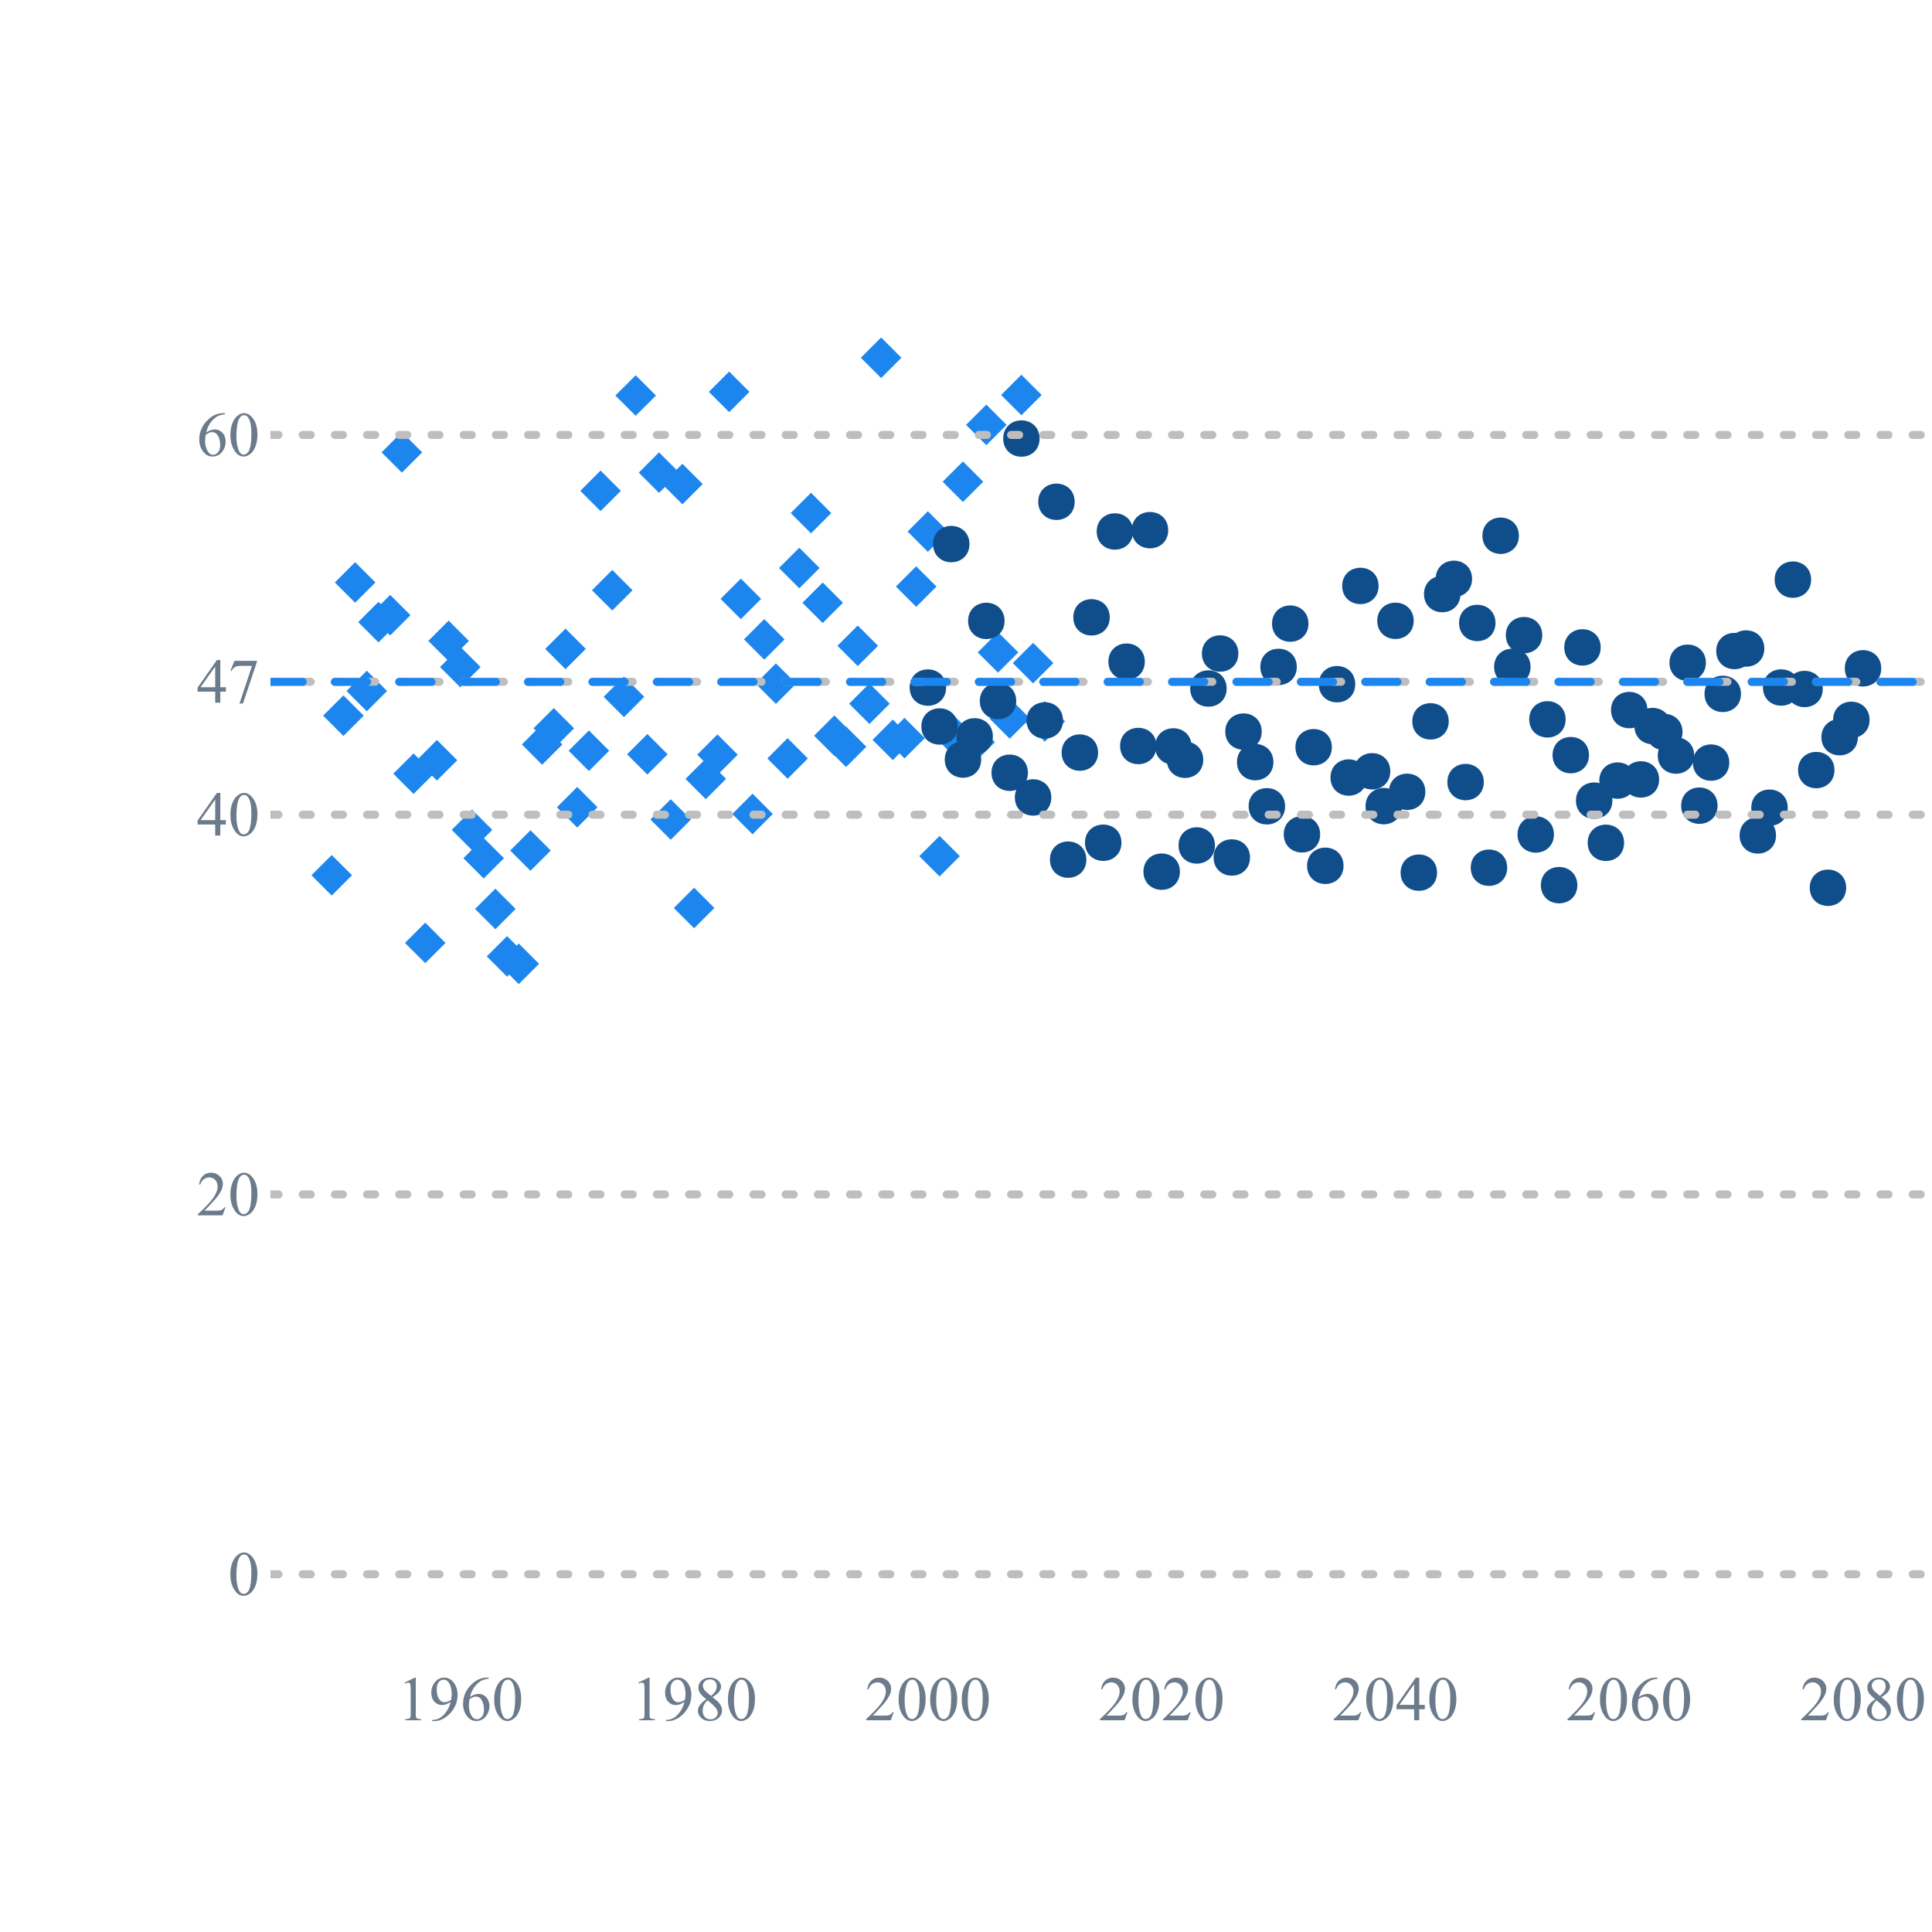<?xml version="1.0" encoding="UTF-8"?>
<svg xmlns="http://www.w3.org/2000/svg" xmlns:xlink="http://www.w3.org/1999/xlink" width="180pt" height="180pt" viewBox="0 0 180 180" version="1.1">
<defs>
<g>
<symbol overflow="visible" id="glyph0-0">
<path style="stroke:none;" d="M 0.211 -1.922 C 0.211 -2.367 0.277 -2.75 0.41 -3.07 C 0.543 -3.391 0.723 -3.629 0.949 -3.785 C 1.121 -3.91 1.297 -3.973 1.48 -3.973 C 1.777 -3.973 2.047 -3.82 2.285 -3.516 C 2.582 -3.141 2.73 -2.629 2.73 -1.984 C 2.73 -1.527 2.664 -1.145 2.535 -0.832 C 2.402 -0.516 2.234 -0.285 2.035 -0.145 C 1.832 0 1.641 0.07 1.453 0.07 C 1.078 0.07 0.77 -0.148 0.527 -0.59 C 0.316 -0.957 0.211 -1.402 0.211 -1.922 Z M 0.773 -1.852 C 0.773 -1.312 0.84 -0.875 0.973 -0.539 C 1.082 -0.254 1.242 -0.109 1.461 -0.113 C 1.562 -0.109 1.672 -0.156 1.781 -0.25 C 1.891 -0.34 1.973 -0.496 2.035 -0.719 C 2.121 -1.043 2.168 -1.508 2.168 -2.109 C 2.168 -2.555 2.121 -2.926 2.031 -3.223 C 1.957 -3.441 1.867 -3.594 1.762 -3.688 C 1.68 -3.75 1.586 -3.785 1.48 -3.785 C 1.348 -3.785 1.23 -3.727 1.133 -3.609 C 0.992 -3.449 0.898 -3.199 0.848 -2.859 C 0.797 -2.516 0.773 -2.18 0.773 -1.852 Z M 0.773 -1.852 "/>
</symbol>
<symbol overflow="visible" id="glyph0-1">
<path style="stroke:none;" d="M 2.695 -0.75 L 2.422 0 L 0.125 0 L 0.125 -0.105 C 0.797 -0.723 1.273 -1.227 1.551 -1.617 C 1.824 -2.008 1.961 -2.363 1.965 -2.688 C 1.961 -2.934 1.887 -3.137 1.738 -3.297 C 1.586 -3.453 1.406 -3.531 1.195 -3.535 C 1.004 -3.531 0.832 -3.477 0.68 -3.367 C 0.527 -3.254 0.414 -3.09 0.344 -2.875 L 0.238 -2.875 C 0.281 -3.227 0.402 -3.496 0.605 -3.688 C 0.801 -3.875 1.051 -3.973 1.348 -3.973 C 1.664 -3.973 1.926 -3.871 2.141 -3.668 C 2.348 -3.465 2.453 -3.227 2.457 -2.953 C 2.453 -2.754 2.41 -2.555 2.32 -2.359 C 2.176 -2.047 1.945 -1.719 1.629 -1.375 C 1.152 -0.852 0.855 -0.539 0.738 -0.434 L 1.754 -0.434 C 1.957 -0.434 2.102 -0.441 2.188 -0.457 C 2.266 -0.473 2.344 -0.504 2.414 -0.551 C 2.48 -0.598 2.539 -0.664 2.59 -0.75 Z M 2.695 -0.75 "/>
</symbol>
<symbol overflow="visible" id="glyph0-2">
<path style="stroke:none;" d="M 2.734 -1.438 L 2.734 -1.027 L 2.215 -1.027 L 2.215 0 L 1.738 0 L 1.738 -1.027 L 0.094 -1.027 L 0.094 -1.395 L 1.898 -3.973 L 2.215 -3.973 L 2.215 -1.438 Z M 1.738 -1.438 L 1.738 -3.367 L 0.375 -1.438 Z M 1.738 -1.438 "/>
</symbol>
<symbol overflow="visible" id="glyph0-3">
<path style="stroke:none;" d="M 0.59 -3.895 L 2.68 -3.895 L 2.68 -3.785 L 1.383 0.082 L 1.059 0.082 L 2.223 -3.426 L 1.152 -3.426 C 0.934 -3.422 0.777 -3.395 0.688 -3.348 C 0.523 -3.254 0.395 -3.121 0.301 -2.941 L 0.219 -2.973 Z M 0.59 -3.895 "/>
</symbol>
<symbol overflow="visible" id="glyph0-4">
<path style="stroke:none;" d="M 2.637 -3.973 L 2.637 -3.867 C 2.383 -3.84 2.176 -3.789 2.016 -3.715 C 1.855 -3.637 1.695 -3.52 1.543 -3.367 C 1.383 -3.211 1.254 -3.039 1.156 -2.852 C 1.051 -2.66 0.965 -2.434 0.898 -2.172 C 1.172 -2.359 1.449 -2.453 1.727 -2.457 C 1.992 -2.453 2.223 -2.348 2.422 -2.137 C 2.613 -1.922 2.711 -1.645 2.715 -1.309 C 2.711 -0.98 2.613 -0.684 2.418 -0.418 C 2.18 -0.09 1.867 0.07 1.477 0.07 C 1.211 0.07 0.984 -0.016 0.797 -0.195 C 0.434 -0.535 0.25 -0.98 0.254 -1.527 C 0.25 -1.875 0.32 -2.207 0.461 -2.52 C 0.598 -2.832 0.797 -3.109 1.059 -3.355 C 1.316 -3.598 1.566 -3.762 1.805 -3.848 C 2.039 -3.93 2.258 -3.973 2.469 -3.973 Z M 0.852 -1.965 C 0.812 -1.703 0.797 -1.496 0.797 -1.34 C 0.797 -1.152 0.828 -0.953 0.898 -0.738 C 0.965 -0.523 1.066 -0.352 1.203 -0.227 C 1.297 -0.137 1.418 -0.094 1.559 -0.094 C 1.723 -0.094 1.871 -0.172 2.004 -0.328 C 2.137 -0.484 2.203 -0.707 2.203 -1 C 2.203 -1.324 2.137 -1.605 2.008 -1.848 C 1.875 -2.082 1.691 -2.203 1.453 -2.207 C 1.379 -2.203 1.301 -2.188 1.219 -2.16 C 1.133 -2.129 1.008 -2.062 0.852 -1.965 Z M 0.852 -1.965 "/>
</symbol>
<symbol overflow="visible" id="glyph0-5">
<path style="stroke:none;" d="M 0.688 -3.512 L 1.637 -3.973 L 1.73 -3.973 L 1.73 -0.688 C 1.727 -0.465 1.738 -0.328 1.758 -0.277 C 1.773 -0.223 1.809 -0.184 1.871 -0.156 C 1.926 -0.125 2.043 -0.109 2.223 -0.105 L 2.223 0 L 0.758 0 L 0.758 -0.105 C 0.938 -0.109 1.059 -0.125 1.113 -0.152 C 1.168 -0.18 1.203 -0.215 1.227 -0.266 C 1.242 -0.309 1.254 -0.449 1.258 -0.688 L 1.258 -2.789 C 1.254 -3.07 1.246 -3.25 1.23 -3.332 C 1.215 -3.391 1.188 -3.438 1.152 -3.469 C 1.117 -3.496 1.074 -3.508 1.027 -3.512 C 0.953 -3.508 0.855 -3.48 0.73 -3.422 Z M 0.688 -3.512 "/>
</symbol>
<symbol overflow="visible" id="glyph0-6">
<path style="stroke:none;" d="M 0.309 0.082 L 0.309 -0.027 C 0.555 -0.027 0.785 -0.086 1.004 -0.199 C 1.215 -0.309 1.422 -0.504 1.625 -0.785 C 1.82 -1.066 1.961 -1.371 2.043 -1.707 C 1.742 -1.512 1.473 -1.418 1.23 -1.418 C 0.953 -1.418 0.715 -1.523 0.523 -1.734 C 0.328 -1.945 0.234 -2.227 0.234 -2.578 C 0.234 -2.918 0.332 -3.219 0.527 -3.488 C 0.762 -3.809 1.066 -3.973 1.445 -3.973 C 1.762 -3.973 2.035 -3.84 2.27 -3.578 C 2.543 -3.246 2.684 -2.844 2.688 -2.367 C 2.684 -1.934 2.578 -1.527 2.367 -1.156 C 2.156 -0.777 1.859 -0.469 1.48 -0.223 C 1.172 -0.02 0.836 0.082 0.473 0.082 Z M 2.09 -1.922 C 2.121 -2.168 2.137 -2.367 2.141 -2.52 C 2.137 -2.703 2.105 -2.902 2.047 -3.117 C 1.98 -3.332 1.891 -3.496 1.777 -3.613 C 1.66 -3.727 1.531 -3.785 1.383 -3.785 C 1.211 -3.785 1.059 -3.707 0.934 -3.555 C 0.801 -3.402 0.738 -3.176 0.742 -2.875 C 0.738 -2.469 0.824 -2.152 1 -1.926 C 1.121 -1.758 1.273 -1.676 1.457 -1.68 C 1.543 -1.676 1.648 -1.695 1.77 -1.742 C 1.891 -1.781 1.996 -1.844 2.09 -1.922 Z M 2.09 -1.922 "/>
</symbol>
<symbol overflow="visible" id="glyph0-7">
<path style="stroke:none;" d="M 1.129 -1.961 C 0.82 -2.211 0.621 -2.414 0.531 -2.57 C 0.441 -2.723 0.398 -2.883 0.398 -3.047 C 0.398 -3.297 0.496 -3.512 0.691 -3.699 C 0.887 -3.879 1.145 -3.973 1.469 -3.973 C 1.781 -3.973 2.035 -3.887 2.227 -3.715 C 2.418 -3.543 2.512 -3.348 2.516 -3.137 C 2.512 -2.988 2.461 -2.84 2.359 -2.691 C 2.254 -2.535 2.039 -2.359 1.715 -2.156 C 2.047 -1.895 2.27 -1.688 2.383 -1.543 C 2.527 -1.344 2.602 -1.141 2.602 -0.926 C 2.602 -0.652 2.496 -0.418 2.289 -0.223 C 2.078 -0.027 1.805 0.07 1.469 0.07 C 1.098 0.07 0.809 -0.043 0.602 -0.277 C 0.434 -0.461 0.352 -0.664 0.355 -0.887 C 0.352 -1.055 0.41 -1.227 0.527 -1.398 C 0.645 -1.566 0.844 -1.754 1.129 -1.961 Z M 1.578 -2.27 C 1.805 -2.473 1.949 -2.637 2.012 -2.758 C 2.07 -2.875 2.102 -3.012 2.105 -3.164 C 2.102 -3.363 2.047 -3.52 1.938 -3.637 C 1.824 -3.75 1.672 -3.809 1.477 -3.809 C 1.281 -3.809 1.121 -3.75 1 -3.637 C 0.875 -3.523 0.812 -3.391 0.816 -3.242 C 0.812 -3.141 0.84 -3.043 0.891 -2.941 C 0.941 -2.84 1.012 -2.746 1.109 -2.66 Z M 1.262 -1.852 C 1.098 -1.719 0.98 -1.57 0.91 -1.414 C 0.832 -1.25 0.797 -1.082 0.797 -0.902 C 0.797 -0.652 0.863 -0.453 0.996 -0.309 C 1.129 -0.156 1.301 -0.082 1.512 -0.086 C 1.719 -0.082 1.883 -0.141 2.008 -0.262 C 2.129 -0.375 2.191 -0.516 2.195 -0.688 C 2.191 -0.82 2.156 -0.945 2.086 -1.055 C 1.949 -1.258 1.672 -1.523 1.262 -1.852 Z M 1.262 -1.852 "/>
</symbol>
</g>
<clipPath id="clip1">
  <path d="M 25.199 28.801 L 180.277 28.801 L 180.277 152.199 L 25.199 152.199 Z M 25.199 28.801 "/>
</clipPath>
<clipPath id="clip2">
  <path d="M 25.199 28.801 L 180.277 28.801 L 180.277 152.199 L 25.199 152.199 Z M 25.199 28.801 "/>
</clipPath>
</defs>
<g id="surface116">
<rect x="0" y="0" width="180" height="180" style="fill:rgb(100%,100%,100%);fill-opacity:1;stroke:none;"/>
<g clip-path="url(#clip1)" clip-rule="nonzero">
<path style=" stroke:none;fill-rule:nonzero;fill:rgb(10.98%,52.549%,93.333%);fill-opacity:1;" d="M 29.016 81.547 L 30.906 79.66 L 32.797 81.547 L 30.906 83.438 Z M 29.016 81.547 "/>
<path style=" stroke:none;fill-rule:nonzero;fill:rgb(10.98%,52.549%,93.333%);fill-opacity:1;" d="M 30.105 66.676 L 31.996 64.785 L 33.887 66.676 L 31.996 68.566 Z M 30.105 66.676 "/>
<path style=" stroke:none;fill-rule:nonzero;fill:rgb(10.98%,52.549%,93.333%);fill-opacity:1;" d="M 31.195 54.266 L 33.086 52.375 L 34.977 54.266 L 33.086 56.156 Z M 31.195 54.266 "/>
<path style=" stroke:none;fill-rule:nonzero;fill:rgb(10.98%,52.549%,93.333%);fill-opacity:1;" d="M 32.285 64.379 L 34.176 62.488 L 36.062 64.379 L 34.176 66.27 Z M 32.285 64.379 "/>
<path style=" stroke:none;fill-rule:nonzero;fill:rgb(10.98%,52.549%,93.333%);fill-opacity:1;" d="M 33.371 57.961 L 35.262 56.07 L 37.152 57.961 L 35.262 59.852 Z M 33.371 57.961 "/>
<path style=" stroke:none;fill-rule:nonzero;fill:rgb(10.98%,52.549%,93.333%);fill-opacity:1;" d="M 34.461 57.312 L 36.352 55.426 L 38.242 57.312 L 36.352 59.203 Z M 34.461 57.312 "/>
<path style=" stroke:none;fill-rule:nonzero;fill:rgb(10.98%,52.549%,93.333%);fill-opacity:1;" d="M 35.551 42.145 L 37.441 40.254 L 39.332 42.145 L 37.441 44.035 Z M 35.551 42.145 "/>
<path style=" stroke:none;fill-rule:nonzero;fill:rgb(10.98%,52.549%,93.333%);fill-opacity:1;" d="M 36.641 72.082 L 38.531 70.195 L 40.422 72.082 L 38.531 73.973 Z M 36.641 72.082 "/>
<path style=" stroke:none;fill-rule:nonzero;fill:rgb(10.98%,52.549%,93.333%);fill-opacity:1;" d="M 37.73 87.852 L 39.617 85.961 L 41.508 87.852 L 39.617 89.738 Z M 37.73 87.852 "/>
<path style=" stroke:none;fill-rule:nonzero;fill:rgb(10.98%,52.549%,93.333%);fill-opacity:1;" d="M 38.816 70.832 L 40.707 68.941 L 42.598 70.832 L 40.707 72.723 Z M 38.816 70.832 "/>
<path style=" stroke:none;fill-rule:nonzero;fill:rgb(10.98%,52.549%,93.333%);fill-opacity:1;" d="M 39.906 59.711 L 41.797 57.82 L 43.688 59.711 L 41.797 61.598 Z M 39.906 59.711 "/>
<path style=" stroke:none;fill-rule:nonzero;fill:rgb(10.98%,52.549%,93.333%);fill-opacity:1;" d="M 40.996 62.148 L 42.887 60.258 L 44.777 62.148 L 42.887 64.039 Z M 40.996 62.148 "/>
<path style=" stroke:none;fill-rule:nonzero;fill:rgb(10.98%,52.549%,93.333%);fill-opacity:1;" d="M 42.086 77.316 L 43.977 75.426 L 45.867 77.316 L 43.977 79.207 Z M 42.086 77.316 "/>
<path style=" stroke:none;fill-rule:nonzero;fill:rgb(10.98%,52.549%,93.333%);fill-opacity:1;" d="M 43.176 79.957 L 45.062 78.066 L 46.953 79.957 L 45.062 81.848 Z M 43.176 79.957 "/>
<path style=" stroke:none;fill-rule:nonzero;fill:rgb(10.98%,52.549%,93.333%);fill-opacity:1;" d="M 44.262 84.684 L 46.152 82.797 L 48.043 84.684 L 46.152 86.574 Z M 44.262 84.684 "/>
<path style=" stroke:none;fill-rule:nonzero;fill:rgb(10.98%,52.549%,93.333%);fill-opacity:1;" d="M 45.352 89.105 L 47.242 87.215 L 49.133 89.105 L 47.242 90.996 Z M 45.352 89.105 "/>
<path style=" stroke:none;fill-rule:nonzero;fill:rgb(10.98%,52.549%,93.333%);fill-opacity:1;" d="M 46.441 89.797 L 48.332 87.906 L 50.223 89.797 L 48.332 91.688 Z M 46.441 89.797 "/>
<path style=" stroke:none;fill-rule:nonzero;fill:rgb(10.98%,52.549%,93.333%);fill-opacity:1;" d="M 47.531 79.242 L 49.422 77.352 L 51.312 79.242 L 49.422 81.129 Z M 47.531 79.242 "/>
<path style=" stroke:none;fill-rule:nonzero;fill:rgb(10.98%,52.549%,93.333%);fill-opacity:1;" d="M 48.621 69.359 L 50.508 67.469 L 52.398 69.359 L 50.508 71.25 Z M 48.621 69.359 "/>
<path style=" stroke:none;fill-rule:nonzero;fill:rgb(10.98%,52.549%,93.333%);fill-opacity:1;" d="M 49.707 67.855 L 51.598 65.969 L 53.488 67.855 L 51.598 69.746 Z M 49.707 67.855 "/>
<path style=" stroke:none;fill-rule:nonzero;fill:rgb(10.98%,52.549%,93.333%);fill-opacity:1;" d="M 50.797 60.457 L 52.688 58.566 L 54.578 60.457 L 52.688 62.348 Z M 50.797 60.457 "/>
<path style=" stroke:none;fill-rule:nonzero;fill:rgb(10.98%,52.549%,93.333%);fill-opacity:1;" d="M 51.887 75.211 L 53.777 73.32 L 55.668 75.211 L 53.777 77.102 Z M 51.887 75.211 "/>
<path style=" stroke:none;fill-rule:nonzero;fill:rgb(10.98%,52.549%,93.333%);fill-opacity:1;" d="M 52.977 69.945 L 54.867 68.055 L 56.758 69.945 L 54.867 71.836 Z M 52.977 69.945 "/>
<path style=" stroke:none;fill-rule:nonzero;fill:rgb(10.98%,52.549%,93.333%);fill-opacity:1;" d="M 54.066 45.73 L 55.953 43.84 L 57.844 45.73 L 55.953 47.621 Z M 54.066 45.73 "/>
<path style=" stroke:none;fill-rule:nonzero;fill:rgb(10.98%,52.549%,93.333%);fill-opacity:1;" d="M 55.152 54.992 L 57.043 53.102 L 58.934 54.992 L 57.043 56.879 Z M 55.152 54.992 "/>
<path style=" stroke:none;fill-rule:nonzero;fill:rgb(10.98%,52.549%,93.333%);fill-opacity:1;" d="M 56.242 64.922 L 58.133 63.031 L 60.023 64.922 L 58.133 66.812 Z M 56.242 64.922 "/>
<path style=" stroke:none;fill-rule:nonzero;fill:rgb(10.98%,52.549%,93.333%);fill-opacity:1;" d="M 57.332 36.852 L 59.223 34.961 L 61.113 36.852 L 59.223 38.738 Z M 57.332 36.852 "/>
<path style=" stroke:none;fill-rule:nonzero;fill:rgb(10.98%,52.549%,93.333%);fill-opacity:1;" d="M 58.422 70.277 L 60.312 68.387 L 62.203 70.277 L 60.312 72.168 Z M 58.422 70.277 "/>
<path style=" stroke:none;fill-rule:nonzero;fill:rgb(10.98%,52.549%,93.333%);fill-opacity:1;" d="M 59.512 44.035 L 61.398 42.145 L 63.289 44.035 L 61.398 45.922 Z M 59.512 44.035 "/>
<path style=" stroke:none;fill-rule:nonzero;fill:rgb(10.98%,52.549%,93.333%);fill-opacity:1;" d="M 60.598 76.352 L 62.488 74.461 L 64.379 76.352 L 62.488 78.242 Z M 60.598 76.352 "/>
<path style=" stroke:none;fill-rule:nonzero;fill:rgb(10.98%,52.549%,93.333%);fill-opacity:1;" d="M 61.688 45.098 L 63.578 43.211 L 65.469 45.098 L 63.578 46.988 Z M 61.688 45.098 "/>
<path style=" stroke:none;fill-rule:nonzero;fill:rgb(10.98%,52.549%,93.333%);fill-opacity:1;" d="M 62.777 84.594 L 64.668 82.703 L 66.559 84.594 L 64.668 86.484 Z M 62.777 84.594 "/>
<path style=" stroke:none;fill-rule:nonzero;fill:rgb(10.98%,52.549%,93.333%);fill-opacity:1;" d="M 63.867 72.566 L 65.758 70.68 L 67.648 72.566 L 65.758 74.457 Z M 63.867 72.566 "/>
<path style=" stroke:none;fill-rule:nonzero;fill:rgb(10.98%,52.549%,93.333%);fill-opacity:1;" d="M 64.957 70.312 L 66.844 68.422 L 68.734 70.312 L 66.844 72.199 Z M 64.957 70.312 "/>
<path style=" stroke:none;fill-rule:nonzero;fill:rgb(10.98%,52.549%,93.333%);fill-opacity:1;" d="M 66.043 36.508 L 67.934 34.617 L 69.824 36.508 L 67.934 38.398 Z M 66.043 36.508 "/>
<path style=" stroke:none;fill-rule:nonzero;fill:rgb(10.98%,52.549%,93.333%);fill-opacity:1;" d="M 67.133 55.797 L 69.023 53.906 L 70.914 55.797 L 69.023 57.684 Z M 67.133 55.797 "/>
<path style=" stroke:none;fill-rule:nonzero;fill:rgb(10.98%,52.549%,93.333%);fill-opacity:1;" d="M 68.223 75.836 L 70.113 73.945 L 72.004 75.836 L 70.113 77.727 Z M 68.223 75.836 "/>
<path style=" stroke:none;fill-rule:nonzero;fill:rgb(10.98%,52.549%,93.333%);fill-opacity:1;" d="M 69.312 59.57 L 71.203 57.68 L 73.094 59.57 L 71.203 61.461 Z M 69.312 59.57 "/>
<path style=" stroke:none;fill-rule:nonzero;fill:rgb(10.98%,52.549%,93.333%);fill-opacity:1;" d="M 70.402 63.695 L 72.289 61.805 L 74.18 63.695 L 72.289 65.582 Z M 70.402 63.695 "/>
<path style=" stroke:none;fill-rule:nonzero;fill:rgb(10.98%,52.549%,93.333%);fill-opacity:1;" d="M 71.488 70.664 L 73.379 68.773 L 75.27 70.664 L 73.379 72.555 Z M 71.488 70.664 "/>
<path style=" stroke:none;fill-rule:nonzero;fill:rgb(10.98%,52.549%,93.333%);fill-opacity:1;" d="M 72.578 52.922 L 74.469 51.031 L 76.359 52.922 L 74.469 54.812 Z M 72.578 52.922 "/>
<path style=" stroke:none;fill-rule:nonzero;fill:rgb(10.98%,52.549%,93.333%);fill-opacity:1;" d="M 73.668 47.801 L 75.559 45.91 L 77.449 47.801 L 75.559 49.691 Z M 73.668 47.801 "/>
<path style=" stroke:none;fill-rule:nonzero;fill:rgb(10.98%,52.549%,93.333%);fill-opacity:1;" d="M 74.758 56.16 L 76.648 54.27 L 78.539 56.16 L 76.648 58.047 Z M 74.758 56.16 "/>
<path style=" stroke:none;fill-rule:nonzero;fill:rgb(10.98%,52.549%,93.333%);fill-opacity:1;" d="M 75.848 68.543 L 77.734 66.652 L 79.625 68.543 L 77.734 70.43 Z M 75.848 68.543 "/>
<path style=" stroke:none;fill-rule:nonzero;fill:rgb(10.98%,52.549%,93.333%);fill-opacity:1;" d="M 76.934 69.574 L 78.824 67.684 L 80.715 69.574 L 78.824 71.465 Z M 76.934 69.574 "/>
<path style=" stroke:none;fill-rule:nonzero;fill:rgb(10.98%,52.549%,93.333%);fill-opacity:1;" d="M 78.023 60.168 L 79.914 58.277 L 81.805 60.168 L 79.914 62.059 Z M 78.023 60.168 "/>
<path style=" stroke:none;fill-rule:nonzero;fill:rgb(10.98%,52.549%,93.333%);fill-opacity:1;" d="M 79.113 65.562 L 81.004 63.672 L 82.895 65.562 L 81.004 67.453 Z M 79.113 65.562 "/>
<path style=" stroke:none;fill-rule:nonzero;fill:rgb(10.98%,52.549%,93.333%);fill-opacity:1;" d="M 80.203 33.332 L 82.094 31.441 L 83.98 33.332 L 82.094 35.223 Z M 80.203 33.332 "/>
<path style=" stroke:none;fill-rule:nonzero;fill:rgb(10.98%,52.549%,93.333%);fill-opacity:1;" d="M 81.293 68.93 L 83.18 67.039 L 85.07 68.93 L 83.18 70.82 Z M 81.293 68.93 "/>
<path style=" stroke:none;fill-rule:nonzero;fill:rgb(10.98%,52.549%,93.333%);fill-opacity:1;" d="M 82.379 68.77 L 84.27 66.879 L 86.16 68.77 L 84.27 70.66 Z M 82.379 68.77 "/>
<path style=" stroke:none;fill-rule:nonzero;fill:rgb(10.98%,52.549%,93.333%);fill-opacity:1;" d="M 83.469 54.648 L 85.359 52.758 L 87.25 54.648 L 85.359 56.539 Z M 83.469 54.648 "/>
<path style=" stroke:none;fill-rule:nonzero;fill:rgb(10.98%,52.549%,93.333%);fill-opacity:1;" d="M 84.559 49.523 L 86.449 47.633 L 88.34 49.523 L 86.449 51.414 Z M 84.559 49.523 "/>
<path style=" stroke:none;fill-rule:nonzero;fill:rgb(10.98%,52.549%,93.333%);fill-opacity:1;" d="M 85.648 79.766 L 87.539 77.879 L 89.426 79.766 L 87.539 81.656 Z M 85.648 79.766 "/>
<path style=" stroke:none;fill-rule:nonzero;fill:rgb(10.98%,52.549%,93.333%);fill-opacity:1;" d="M 86.738 68.305 L 88.625 66.414 L 90.516 68.305 L 88.625 70.195 Z M 86.738 68.305 "/>
<path style=" stroke:none;fill-rule:nonzero;fill:rgb(10.98%,52.549%,93.333%);fill-opacity:1;" d="M 87.824 44.879 L 89.715 42.992 L 91.605 44.879 L 89.715 46.77 Z M 87.824 44.879 "/>
<path style=" stroke:none;fill-rule:nonzero;fill:rgb(10.98%,52.549%,93.333%);fill-opacity:1;" d="M 88.914 69.145 L 90.805 67.254 L 92.695 69.145 L 90.805 71.035 Z M 88.914 69.145 "/>
<path style=" stroke:none;fill-rule:nonzero;fill:rgb(10.98%,52.549%,93.333%);fill-opacity:1;" d="M 90.004 39.586 L 91.895 37.695 L 93.785 39.586 L 91.895 41.477 Z M 90.004 39.586 "/>
<path style=" stroke:none;fill-rule:nonzero;fill:rgb(10.98%,52.549%,93.333%);fill-opacity:1;" d="M 91.094 60.781 L 92.984 58.891 L 94.871 60.781 L 92.984 62.668 Z M 91.094 60.781 "/>
<path style=" stroke:none;fill-rule:nonzero;fill:rgb(10.98%,52.549%,93.333%);fill-opacity:1;" d="M 92.184 66.938 L 94.07 65.047 L 95.961 66.938 L 94.07 68.824 Z M 92.184 66.938 "/>
<path style=" stroke:none;fill-rule:nonzero;fill:rgb(10.98%,52.549%,93.333%);fill-opacity:1;" d="M 93.27 36.801 L 95.16 34.914 L 97.051 36.801 L 95.16 38.691 Z M 93.27 36.801 "/>
<path style=" stroke:none;fill-rule:nonzero;fill:rgb(10.98%,52.549%,93.333%);fill-opacity:1;" d="M 94.359 61.777 L 96.25 59.891 L 98.141 61.777 L 96.25 63.668 Z M 94.359 61.777 "/>
<path style=" stroke:none;fill-rule:nonzero;fill:rgb(10.98%,52.549%,93.333%);fill-opacity:1;" d="M 95.449 67.211 L 97.34 65.32 L 99.23 67.211 L 97.34 69.102 Z M 95.449 67.211 "/>
</g>
<path style="fill:none;stroke-width:0.75;stroke-linecap:round;stroke-linejoin:round;stroke:rgb(100%,100%,100%);stroke-opacity:1;stroke-miterlimit:10;" d="M 25.199 146.668 L 25.199 40.52 "/>
<path style="fill:none;stroke-width:0.75;stroke-linecap:round;stroke-linejoin:round;stroke:rgb(100%,100%,100%);stroke-opacity:1;stroke-miterlimit:10;" d="M 25.199 146.668 L 20.16 146.668 "/>
<path style="fill:none;stroke-width:0.75;stroke-linecap:round;stroke-linejoin:round;stroke:rgb(100%,100%,100%);stroke-opacity:1;stroke-miterlimit:10;" d="M 25.199 111.285 L 20.16 111.285 "/>
<path style="fill:none;stroke-width:0.75;stroke-linecap:round;stroke-linejoin:round;stroke:rgb(100%,100%,100%);stroke-opacity:1;stroke-miterlimit:10;" d="M 25.199 75.902 L 20.16 75.902 "/>
<path style="fill:none;stroke-width:0.75;stroke-linecap:round;stroke-linejoin:round;stroke:rgb(100%,100%,100%);stroke-opacity:1;stroke-miterlimit:10;" d="M 25.199 63.52 L 20.16 63.52 "/>
<path style="fill:none;stroke-width:0.75;stroke-linecap:round;stroke-linejoin:round;stroke:rgb(100%,100%,100%);stroke-opacity:1;stroke-miterlimit:10;" d="M 25.199 40.52 L 20.16 40.52 "/>
<g style="fill:rgb(42.353%,48.235%,54.51%);fill-opacity:1;">
  <use xlink:href="#glyph0-0" x="21.25" y="148.613"/>
</g>
<g style="fill:rgb(42.353%,48.235%,54.51%);fill-opacity:1;">
  <use xlink:href="#glyph0-1" x="18.312" y="113.23"/>
  <use xlink:href="#glyph0-0" x="21.253" y="113.23"/>
</g>
<g style="fill:rgb(42.353%,48.235%,54.51%);fill-opacity:1;">
  <use xlink:href="#glyph0-2" x="18.312" y="77.848"/>
  <use xlink:href="#glyph0-0" x="21.253" y="77.848"/>
</g>
<g style="fill:rgb(42.353%,48.235%,54.51%);fill-opacity:1;">
  <use xlink:href="#glyph0-2" x="18.312" y="65.465"/>
  <use xlink:href="#glyph0-3" x="21.253" y="65.465"/>
</g>
<g style="fill:rgb(42.353%,48.235%,54.51%);fill-opacity:1;">
  <use xlink:href="#glyph0-4" x="18.312" y="42.465"/>
  <use xlink:href="#glyph0-0" x="21.253" y="42.465"/>
</g>
<path style="fill:none;stroke-width:0.75;stroke-linecap:round;stroke-linejoin:round;stroke:rgb(100%,100%,100%);stroke-opacity:1;stroke-miterlimit:10;" d="M 42.887 151.199 L 173.574 151.199 "/>
<path style="fill:none;stroke-width:0.75;stroke-linecap:round;stroke-linejoin:round;stroke:rgb(100%,100%,100%);stroke-opacity:1;stroke-miterlimit:10;" d="M 42.887 151.199 L 42.887 156.238 "/>
<path style="fill:none;stroke-width:0.75;stroke-linecap:round;stroke-linejoin:round;stroke:rgb(100%,100%,100%);stroke-opacity:1;stroke-miterlimit:10;" d="M 64.668 151.199 L 64.668 156.238 "/>
<path style="fill:none;stroke-width:0.75;stroke-linecap:round;stroke-linejoin:round;stroke:rgb(100%,100%,100%);stroke-opacity:1;stroke-miterlimit:10;" d="M 86.449 151.199 L 86.449 156.238 "/>
<path style="fill:none;stroke-width:0.75;stroke-linecap:round;stroke-linejoin:round;stroke:rgb(100%,100%,100%);stroke-opacity:1;stroke-miterlimit:10;" d="M 108.23 151.199 L 108.23 156.238 "/>
<path style="fill:none;stroke-width:0.75;stroke-linecap:round;stroke-linejoin:round;stroke:rgb(100%,100%,100%);stroke-opacity:1;stroke-miterlimit:10;" d="M 130.012 151.199 L 130.012 156.238 "/>
<path style="fill:none;stroke-width:0.75;stroke-linecap:round;stroke-linejoin:round;stroke:rgb(100%,100%,100%);stroke-opacity:1;stroke-miterlimit:10;" d="M 151.793 151.199 L 151.793 156.238 "/>
<path style="fill:none;stroke-width:0.75;stroke-linecap:round;stroke-linejoin:round;stroke:rgb(100%,100%,100%);stroke-opacity:1;stroke-miterlimit:10;" d="M 173.574 151.199 L 173.574 156.238 "/>
<g style="fill:rgb(42.353%,48.235%,54.51%);fill-opacity:1;">
  <use xlink:href="#glyph0-5" x="37.008" y="160.273"/>
  <use xlink:href="#glyph0-6" x="39.948" y="160.273"/>
  <use xlink:href="#glyph0-4" x="42.888" y="160.273"/>
  <use xlink:href="#glyph0-0" x="45.828" y="160.273"/>
</g>
<g style="fill:rgb(42.353%,48.235%,54.51%);fill-opacity:1;">
  <use xlink:href="#glyph0-5" x="58.789" y="160.273"/>
  <use xlink:href="#glyph0-6" x="61.729" y="160.273"/>
  <use xlink:href="#glyph0-7" x="64.669" y="160.273"/>
  <use xlink:href="#glyph0-0" x="67.609" y="160.273"/>
</g>
<g style="fill:rgb(42.353%,48.235%,54.51%);fill-opacity:1;">
  <use xlink:href="#glyph0-1" x="80.57" y="160.273"/>
  <use xlink:href="#glyph0-0" x="83.51" y="160.273"/>
  <use xlink:href="#glyph0-0" x="86.45" y="160.273"/>
  <use xlink:href="#glyph0-0" x="89.39" y="160.273"/>
</g>
<g style="fill:rgb(42.353%,48.235%,54.51%);fill-opacity:1;">
  <use xlink:href="#glyph0-1" x="102.352" y="160.273"/>
  <use xlink:href="#glyph0-0" x="105.292" y="160.273"/>
  <use xlink:href="#glyph0-1" x="108.232" y="160.273"/>
  <use xlink:href="#glyph0-0" x="111.172" y="160.273"/>
</g>
<g style="fill:rgb(42.353%,48.235%,54.51%);fill-opacity:1;">
  <use xlink:href="#glyph0-1" x="124.133" y="160.273"/>
  <use xlink:href="#glyph0-0" x="127.073" y="160.273"/>
  <use xlink:href="#glyph0-2" x="130.013" y="160.273"/>
  <use xlink:href="#glyph0-0" x="132.953" y="160.273"/>
</g>
<g style="fill:rgb(42.353%,48.235%,54.51%);fill-opacity:1;">
  <use xlink:href="#glyph0-1" x="145.914" y="160.273"/>
  <use xlink:href="#glyph0-0" x="148.854" y="160.273"/>
  <use xlink:href="#glyph0-4" x="151.794" y="160.273"/>
  <use xlink:href="#glyph0-0" x="154.734" y="160.273"/>
</g>
<g style="fill:rgb(42.353%,48.235%,54.51%);fill-opacity:1;">
  <use xlink:href="#glyph0-1" x="167.695" y="160.273"/>
  <use xlink:href="#glyph0-0" x="170.635" y="160.273"/>
  <use xlink:href="#glyph0-7" x="173.575" y="160.273"/>
  <use xlink:href="#glyph0-0" x="176.515" y="160.273"/>
</g>
<g clip-path="url(#clip2)" clip-rule="nonzero">
<path style="fill-rule:nonzero;fill:rgb(6.275%,30.588%,54.51%);fill-opacity:1;stroke-width:0.75;stroke-linecap:round;stroke-linejoin:round;stroke:rgb(6.275%,30.588%,54.51%);stroke-opacity:1;stroke-miterlimit:10;" d="M 87.773 64.059 C 87.773 65.824 85.125 65.824 85.125 64.059 C 85.125 62.293 87.773 62.293 87.773 64.059 "/>
<path style="fill-rule:nonzero;fill:rgb(6.275%,30.588%,54.51%);fill-opacity:1;stroke-width:0.75;stroke-linecap:round;stroke-linejoin:round;stroke:rgb(6.275%,30.588%,54.51%);stroke-opacity:1;stroke-miterlimit:10;" d="M 88.859 67.684 C 88.859 69.449 86.215 69.449 86.215 67.684 C 86.215 65.922 88.859 65.922 88.859 67.684 "/>
<path style="fill-rule:nonzero;fill:rgb(6.275%,30.588%,54.51%);fill-opacity:1;stroke-width:0.75;stroke-linecap:round;stroke-linejoin:round;stroke:rgb(6.275%,30.588%,54.51%);stroke-opacity:1;stroke-miterlimit:10;" d="M 89.949 50.691 C 89.949 52.457 87.305 52.457 87.305 50.691 C 87.305 48.926 89.949 48.926 89.949 50.691 "/>
<path style="fill-rule:nonzero;fill:rgb(6.275%,30.588%,54.51%);fill-opacity:1;stroke-width:0.75;stroke-linecap:round;stroke-linejoin:round;stroke:rgb(6.275%,30.588%,54.51%);stroke-opacity:1;stroke-miterlimit:10;" d="M 91.039 70.766 C 91.039 72.531 88.395 72.531 88.395 70.766 C 88.395 69.004 91.039 69.004 91.039 70.766 "/>
<path style="fill-rule:nonzero;fill:rgb(6.275%,30.588%,54.51%);fill-opacity:1;stroke-width:0.75;stroke-linecap:round;stroke-linejoin:round;stroke:rgb(6.275%,30.588%,54.51%);stroke-opacity:1;stroke-miterlimit:10;" d="M 92.129 68.602 C 92.129 70.367 89.48 70.367 89.48 68.602 C 89.48 66.84 92.129 66.84 92.129 68.602 "/>
<path style="fill-rule:nonzero;fill:rgb(6.275%,30.588%,54.51%);fill-opacity:1;stroke-width:0.75;stroke-linecap:round;stroke-linejoin:round;stroke:rgb(6.275%,30.588%,54.51%);stroke-opacity:1;stroke-miterlimit:10;" d="M 93.219 57.848 C 93.219 59.609 90.57 59.609 90.57 57.848 C 90.57 56.082 93.219 56.082 93.219 57.848 "/>
<path style="fill-rule:nonzero;fill:rgb(6.275%,30.588%,54.51%);fill-opacity:1;stroke-width:0.75;stroke-linecap:round;stroke-linejoin:round;stroke:rgb(6.275%,30.588%,54.51%);stroke-opacity:1;stroke-miterlimit:10;" d="M 94.305 65.312 C 94.305 67.074 91.66 67.074 91.66 65.312 C 91.66 63.547 94.305 63.547 94.305 65.312 "/>
<path style="fill-rule:nonzero;fill:rgb(6.275%,30.588%,54.51%);fill-opacity:1;stroke-width:0.75;stroke-linecap:round;stroke-linejoin:round;stroke:rgb(6.275%,30.588%,54.51%);stroke-opacity:1;stroke-miterlimit:10;" d="M 95.395 71.996 C 95.395 73.762 92.75 73.762 92.75 71.996 C 92.75 70.23 95.395 70.23 95.395 71.996 "/>
<path style="fill-rule:nonzero;fill:rgb(6.275%,30.588%,54.51%);fill-opacity:1;stroke-width:0.75;stroke-linecap:round;stroke-linejoin:round;stroke:rgb(6.275%,30.588%,54.51%);stroke-opacity:1;stroke-miterlimit:10;" d="M 96.484 40.859 C 96.484 42.621 93.84 42.621 93.84 40.859 C 93.84 39.094 96.484 39.094 96.484 40.859 "/>
<path style="fill-rule:nonzero;fill:rgb(6.275%,30.588%,54.51%);fill-opacity:1;stroke-width:0.75;stroke-linecap:round;stroke-linejoin:round;stroke:rgb(6.275%,30.588%,54.51%);stroke-opacity:1;stroke-miterlimit:10;" d="M 97.574 74.297 C 97.574 76.062 94.926 76.062 94.926 74.297 C 94.926 72.531 97.574 72.531 97.574 74.297 "/>
<path style="fill-rule:nonzero;fill:rgb(6.275%,30.588%,54.51%);fill-opacity:1;stroke-width:0.75;stroke-linecap:round;stroke-linejoin:round;stroke:rgb(6.275%,30.588%,54.51%);stroke-opacity:1;stroke-miterlimit:10;" d="M 98.664 67.121 C 98.664 68.883 96.016 68.883 96.016 67.121 C 96.016 65.355 98.664 65.355 98.664 67.121 "/>
<path style="fill-rule:nonzero;fill:rgb(6.275%,30.588%,54.51%);fill-opacity:1;stroke-width:0.75;stroke-linecap:round;stroke-linejoin:round;stroke:rgb(6.275%,30.588%,54.51%);stroke-opacity:1;stroke-miterlimit:10;" d="M 99.75 46.75 C 99.75 48.516 97.105 48.516 97.105 46.75 C 97.105 44.984 99.75 44.984 99.75 46.75 "/>
<path style="fill-rule:nonzero;fill:rgb(6.275%,30.588%,54.51%);fill-opacity:1;stroke-width:0.75;stroke-linecap:round;stroke-linejoin:round;stroke:rgb(6.275%,30.588%,54.51%);stroke-opacity:1;stroke-miterlimit:10;" d="M 100.84 80.09 C 100.84 81.855 98.195 81.855 98.195 80.09 C 98.195 78.328 100.84 78.328 100.84 80.09 "/>
<path style="fill-rule:nonzero;fill:rgb(6.275%,30.588%,54.51%);fill-opacity:1;stroke-width:0.75;stroke-linecap:round;stroke-linejoin:round;stroke:rgb(6.275%,30.588%,54.51%);stroke-opacity:1;stroke-miterlimit:10;" d="M 101.93 70.117 C 101.93 71.879 99.285 71.879 99.285 70.117 C 99.285 68.352 101.93 68.352 101.93 70.117 "/>
<path style="fill-rule:nonzero;fill:rgb(6.275%,30.588%,54.51%);fill-opacity:1;stroke-width:0.75;stroke-linecap:round;stroke-linejoin:round;stroke:rgb(6.275%,30.588%,54.51%);stroke-opacity:1;stroke-miterlimit:10;" d="M 103.02 57.516 C 103.02 59.277 100.371 59.277 100.371 57.516 C 100.371 55.75 103.02 55.75 103.02 57.516 "/>
<path style="fill-rule:nonzero;fill:rgb(6.275%,30.588%,54.51%);fill-opacity:1;stroke-width:0.75;stroke-linecap:round;stroke-linejoin:round;stroke:rgb(6.275%,30.588%,54.51%);stroke-opacity:1;stroke-miterlimit:10;" d="M 104.109 78.516 C 104.109 80.281 101.461 80.281 101.461 78.516 C 101.461 76.75 104.109 76.75 104.109 78.516 "/>
<path style="fill-rule:nonzero;fill:rgb(6.275%,30.588%,54.51%);fill-opacity:1;stroke-width:0.75;stroke-linecap:round;stroke-linejoin:round;stroke:rgb(6.275%,30.588%,54.51%);stroke-opacity:1;stroke-miterlimit:10;" d="M 105.195 49.516 C 105.195 51.281 102.551 51.281 102.551 49.516 C 102.551 47.754 105.195 47.754 105.195 49.516 "/>
<path style="fill-rule:nonzero;fill:rgb(6.275%,30.588%,54.51%);fill-opacity:1;stroke-width:0.75;stroke-linecap:round;stroke-linejoin:round;stroke:rgb(6.275%,30.588%,54.51%);stroke-opacity:1;stroke-miterlimit:10;" d="M 106.285 61.645 C 106.285 63.41 103.641 63.41 103.641 61.645 C 103.641 59.883 106.285 59.883 106.285 61.645 "/>
<path style="fill-rule:nonzero;fill:rgb(6.275%,30.588%,54.51%);fill-opacity:1;stroke-width:0.75;stroke-linecap:round;stroke-linejoin:round;stroke:rgb(6.275%,30.588%,54.51%);stroke-opacity:1;stroke-miterlimit:10;" d="M 107.375 69.504 C 107.375 71.27 104.73 71.27 104.73 69.504 C 104.73 67.738 107.375 67.738 107.375 69.504 "/>
<path style="fill-rule:nonzero;fill:rgb(6.275%,30.588%,54.51%);fill-opacity:1;stroke-width:0.75;stroke-linecap:round;stroke-linejoin:round;stroke:rgb(6.275%,30.588%,54.51%);stroke-opacity:1;stroke-miterlimit:10;" d="M 108.465 49.395 C 108.465 51.16 105.816 51.16 105.816 49.395 C 105.816 47.629 108.465 47.629 108.465 49.395 "/>
<path style="fill-rule:nonzero;fill:rgb(6.275%,30.588%,54.51%);fill-opacity:1;stroke-width:0.75;stroke-linecap:round;stroke-linejoin:round;stroke:rgb(6.275%,30.588%,54.51%);stroke-opacity:1;stroke-miterlimit:10;" d="M 109.555 81.211 C 109.555 82.973 106.906 82.973 106.906 81.211 C 106.906 79.445 109.555 79.445 109.555 81.211 "/>
<path style="fill-rule:nonzero;fill:rgb(6.275%,30.588%,54.51%);fill-opacity:1;stroke-width:0.75;stroke-linecap:round;stroke-linejoin:round;stroke:rgb(6.275%,30.588%,54.51%);stroke-opacity:1;stroke-miterlimit:10;" d="M 110.641 69.543 C 110.641 71.305 107.996 71.305 107.996 69.543 C 107.996 67.777 110.641 67.777 110.641 69.543 "/>
<path style="fill-rule:nonzero;fill:rgb(6.275%,30.588%,54.51%);fill-opacity:1;stroke-width:0.75;stroke-linecap:round;stroke-linejoin:round;stroke:rgb(6.275%,30.588%,54.51%);stroke-opacity:1;stroke-miterlimit:10;" d="M 111.73 70.785 C 111.73 72.551 109.086 72.551 109.086 70.785 C 109.086 69.023 111.73 69.023 111.73 70.785 "/>
<path style="fill-rule:nonzero;fill:rgb(6.275%,30.588%,54.51%);fill-opacity:1;stroke-width:0.75;stroke-linecap:round;stroke-linejoin:round;stroke:rgb(6.275%,30.588%,54.51%);stroke-opacity:1;stroke-miterlimit:10;" d="M 112.82 78.77 C 112.82 80.535 110.176 80.535 110.176 78.77 C 110.176 77.008 112.82 77.008 112.82 78.77 "/>
<path style="fill-rule:nonzero;fill:rgb(6.275%,30.588%,54.51%);fill-opacity:1;stroke-width:0.75;stroke-linecap:round;stroke-linejoin:round;stroke:rgb(6.275%,30.588%,54.51%);stroke-opacity:1;stroke-miterlimit:10;" d="M 113.91 64.148 C 113.91 65.91 111.262 65.91 111.262 64.148 C 111.262 62.383 113.91 62.383 113.91 64.148 "/>
<path style="fill-rule:nonzero;fill:rgb(6.275%,30.588%,54.51%);fill-opacity:1;stroke-width:0.75;stroke-linecap:round;stroke-linejoin:round;stroke:rgb(6.275%,30.588%,54.51%);stroke-opacity:1;stroke-miterlimit:10;" d="M 115 60.887 C 115 62.652 112.352 62.652 112.352 60.887 C 112.352 59.121 115 59.121 115 60.887 "/>
<path style="fill-rule:nonzero;fill:rgb(6.275%,30.588%,54.51%);fill-opacity:1;stroke-width:0.75;stroke-linecap:round;stroke-linejoin:round;stroke:rgb(6.275%,30.588%,54.51%);stroke-opacity:1;stroke-miterlimit:10;" d="M 116.086 79.891 C 116.086 81.652 113.441 81.652 113.441 79.891 C 113.441 78.125 116.086 78.125 116.086 79.891 "/>
<path style="fill-rule:nonzero;fill:rgb(6.275%,30.588%,54.51%);fill-opacity:1;stroke-width:0.75;stroke-linecap:round;stroke-linejoin:round;stroke:rgb(6.275%,30.588%,54.51%);stroke-opacity:1;stroke-miterlimit:10;" d="M 117.176 68.16 C 117.176 69.926 114.531 69.926 114.531 68.16 C 114.531 66.398 117.176 66.398 117.176 68.16 "/>
<path style="fill-rule:nonzero;fill:rgb(6.275%,30.588%,54.51%);fill-opacity:1;stroke-width:0.75;stroke-linecap:round;stroke-linejoin:round;stroke:rgb(6.275%,30.588%,54.51%);stroke-opacity:1;stroke-miterlimit:10;" d="M 118.266 71.004 C 118.266 72.77 115.621 72.77 115.621 71.004 C 115.621 69.242 118.266 69.242 118.266 71.004 "/>
<path style="fill-rule:nonzero;fill:rgb(6.275%,30.588%,54.51%);fill-opacity:1;stroke-width:0.75;stroke-linecap:round;stroke-linejoin:round;stroke:rgb(6.275%,30.588%,54.51%);stroke-opacity:1;stroke-miterlimit:10;" d="M 119.355 75.121 C 119.355 76.883 116.707 76.883 116.707 75.121 C 116.707 73.355 119.355 73.355 119.355 75.121 "/>
<path style="fill-rule:nonzero;fill:rgb(6.275%,30.588%,54.51%);fill-opacity:1;stroke-width:0.75;stroke-linecap:round;stroke-linejoin:round;stroke:rgb(6.275%,30.588%,54.51%);stroke-opacity:1;stroke-miterlimit:10;" d="M 120.445 62.133 C 120.445 63.898 117.797 63.898 117.797 62.133 C 117.797 60.371 120.445 60.371 120.445 62.133 "/>
<path style="fill-rule:nonzero;fill:rgb(6.275%,30.588%,54.51%);fill-opacity:1;stroke-width:0.75;stroke-linecap:round;stroke-linejoin:round;stroke:rgb(6.275%,30.588%,54.51%);stroke-opacity:1;stroke-miterlimit:10;" d="M 121.531 58.102 C 121.531 59.863 118.887 59.863 118.887 58.102 C 118.887 56.336 121.531 56.336 121.531 58.102 "/>
<path style="fill-rule:nonzero;fill:rgb(6.275%,30.588%,54.51%);fill-opacity:1;stroke-width:0.75;stroke-linecap:round;stroke-linejoin:round;stroke:rgb(6.275%,30.588%,54.51%);stroke-opacity:1;stroke-miterlimit:10;" d="M 122.621 77.734 C 122.621 79.496 119.977 79.496 119.977 77.734 C 119.977 75.969 122.621 75.969 122.621 77.734 "/>
<path style="fill-rule:nonzero;fill:rgb(6.275%,30.588%,54.51%);fill-opacity:1;stroke-width:0.75;stroke-linecap:round;stroke-linejoin:round;stroke:rgb(6.275%,30.588%,54.51%);stroke-opacity:1;stroke-miterlimit:10;" d="M 123.711 69.617 C 123.711 71.383 121.066 71.383 121.066 69.617 C 121.066 67.855 123.711 67.855 123.711 69.617 "/>
<path style="fill-rule:nonzero;fill:rgb(6.275%,30.588%,54.51%);fill-opacity:1;stroke-width:0.75;stroke-linecap:round;stroke-linejoin:round;stroke:rgb(6.275%,30.588%,54.51%);stroke-opacity:1;stroke-miterlimit:10;" d="M 124.801 80.664 C 124.801 82.43 122.152 82.43 122.152 80.664 C 122.152 78.898 124.801 78.898 124.801 80.664 "/>
<path style="fill-rule:nonzero;fill:rgb(6.275%,30.588%,54.51%);fill-opacity:1;stroke-width:0.75;stroke-linecap:round;stroke-linejoin:round;stroke:rgb(6.275%,30.588%,54.51%);stroke-opacity:1;stroke-miterlimit:10;" d="M 125.891 63.746 C 125.891 65.508 123.242 65.508 123.242 63.746 C 123.242 61.98 125.891 61.98 125.891 63.746 "/>
<path style="fill-rule:nonzero;fill:rgb(6.275%,30.588%,54.51%);fill-opacity:1;stroke-width:0.75;stroke-linecap:round;stroke-linejoin:round;stroke:rgb(6.275%,30.588%,54.51%);stroke-opacity:1;stroke-miterlimit:10;" d="M 126.977 72.441 C 126.977 74.207 124.332 74.207 124.332 72.441 C 124.332 70.676 126.977 70.676 126.977 72.441 "/>
<path style="fill-rule:nonzero;fill:rgb(6.275%,30.588%,54.51%);fill-opacity:1;stroke-width:0.75;stroke-linecap:round;stroke-linejoin:round;stroke:rgb(6.275%,30.588%,54.51%);stroke-opacity:1;stroke-miterlimit:10;" d="M 128.066 54.59 C 128.066 56.355 125.422 56.355 125.422 54.59 C 125.422 52.824 128.066 52.824 128.066 54.59 "/>
<path style="fill-rule:nonzero;fill:rgb(6.275%,30.588%,54.51%);fill-opacity:1;stroke-width:0.75;stroke-linecap:round;stroke-linejoin:round;stroke:rgb(6.275%,30.588%,54.51%);stroke-opacity:1;stroke-miterlimit:10;" d="M 129.156 71.859 C 129.156 73.625 126.512 73.625 126.512 71.859 C 126.512 70.098 129.156 70.098 129.156 71.859 "/>
<path style="fill-rule:nonzero;fill:rgb(6.275%,30.588%,54.51%);fill-opacity:1;stroke-width:0.75;stroke-linecap:round;stroke-linejoin:round;stroke:rgb(6.275%,30.588%,54.51%);stroke-opacity:1;stroke-miterlimit:10;" d="M 130.246 75.105 C 130.246 76.871 127.598 76.871 127.598 75.105 C 127.598 73.34 130.246 73.34 130.246 75.105 "/>
<path style="fill-rule:nonzero;fill:rgb(6.275%,30.588%,54.51%);fill-opacity:1;stroke-width:0.75;stroke-linecap:round;stroke-linejoin:round;stroke:rgb(6.275%,30.588%,54.51%);stroke-opacity:1;stroke-miterlimit:10;" d="M 131.336 57.84 C 131.336 59.605 128.688 59.605 128.688 57.84 C 128.688 56.078 131.336 56.078 131.336 57.84 "/>
<path style="fill-rule:nonzero;fill:rgb(6.275%,30.588%,54.51%);fill-opacity:1;stroke-width:0.75;stroke-linecap:round;stroke-linejoin:round;stroke:rgb(6.275%,30.588%,54.51%);stroke-opacity:1;stroke-miterlimit:10;" d="M 132.422 73.773 C 132.422 75.535 129.777 75.535 129.777 73.773 C 129.777 72.008 132.422 72.008 132.422 73.773 "/>
<path style="fill-rule:nonzero;fill:rgb(6.275%,30.588%,54.51%);fill-opacity:1;stroke-width:0.75;stroke-linecap:round;stroke-linejoin:round;stroke:rgb(6.275%,30.588%,54.51%);stroke-opacity:1;stroke-miterlimit:10;" d="M 133.512 81.305 C 133.512 83.066 130.867 83.066 130.867 81.305 C 130.867 79.539 133.512 79.539 133.512 81.305 "/>
<path style="fill-rule:nonzero;fill:rgb(6.275%,30.588%,54.51%);fill-opacity:1;stroke-width:0.75;stroke-linecap:round;stroke-linejoin:round;stroke:rgb(6.275%,30.588%,54.51%);stroke-opacity:1;stroke-miterlimit:10;" d="M 134.602 67.207 C 134.602 68.969 131.957 68.969 131.957 67.207 C 131.957 65.441 134.602 65.441 134.602 67.207 "/>
<path style="fill-rule:nonzero;fill:rgb(6.275%,30.588%,54.51%);fill-opacity:1;stroke-width:0.75;stroke-linecap:round;stroke-linejoin:round;stroke:rgb(6.275%,30.588%,54.51%);stroke-opacity:1;stroke-miterlimit:10;" d="M 135.691 55.352 C 135.691 57.113 133.043 57.113 133.043 55.352 C 133.043 53.586 135.691 53.586 135.691 55.352 "/>
<path style="fill-rule:nonzero;fill:rgb(6.275%,30.588%,54.51%);fill-opacity:1;stroke-width:0.75;stroke-linecap:round;stroke-linejoin:round;stroke:rgb(6.275%,30.588%,54.51%);stroke-opacity:1;stroke-miterlimit:10;" d="M 136.777 53.93 C 136.777 55.695 134.133 55.695 134.133 53.93 C 134.133 52.164 136.777 52.164 136.777 53.93 "/>
<path style="fill-rule:nonzero;fill:rgb(6.275%,30.588%,54.51%);fill-opacity:1;stroke-width:0.75;stroke-linecap:round;stroke-linejoin:round;stroke:rgb(6.275%,30.588%,54.51%);stroke-opacity:1;stroke-miterlimit:10;" d="M 137.867 72.863 C 137.867 74.629 135.223 74.629 135.223 72.863 C 135.223 71.102 137.867 71.102 137.867 72.863 "/>
<path style="fill-rule:nonzero;fill:rgb(6.275%,30.588%,54.51%);fill-opacity:1;stroke-width:0.75;stroke-linecap:round;stroke-linejoin:round;stroke:rgb(6.275%,30.588%,54.51%);stroke-opacity:1;stroke-miterlimit:10;" d="M 138.957 58.039 C 138.957 59.805 136.312 59.805 136.312 58.039 C 136.312 56.277 138.957 56.277 138.957 58.039 "/>
<path style="fill-rule:nonzero;fill:rgb(6.275%,30.588%,54.51%);fill-opacity:1;stroke-width:0.75;stroke-linecap:round;stroke-linejoin:round;stroke:rgb(6.275%,30.588%,54.51%);stroke-opacity:1;stroke-miterlimit:10;" d="M 140.047 80.844 C 140.047 82.605 137.402 82.605 137.402 80.844 C 137.402 79.078 140.047 79.078 140.047 80.844 "/>
<path style="fill-rule:nonzero;fill:rgb(6.275%,30.588%,54.51%);fill-opacity:1;stroke-width:0.75;stroke-linecap:round;stroke-linejoin:round;stroke:rgb(6.275%,30.588%,54.51%);stroke-opacity:1;stroke-miterlimit:10;" d="M 141.137 49.914 C 141.137 51.68 138.488 51.68 138.488 49.914 C 138.488 48.148 141.137 48.148 141.137 49.914 "/>
<path style="fill-rule:nonzero;fill:rgb(6.275%,30.588%,54.51%);fill-opacity:1;stroke-width:0.75;stroke-linecap:round;stroke-linejoin:round;stroke:rgb(6.275%,30.588%,54.51%);stroke-opacity:1;stroke-miterlimit:10;" d="M 142.223 62.129 C 142.223 63.895 139.578 63.895 139.578 62.129 C 139.578 60.363 142.223 60.363 142.223 62.129 "/>
<path style="fill-rule:nonzero;fill:rgb(6.275%,30.588%,54.51%);fill-opacity:1;stroke-width:0.75;stroke-linecap:round;stroke-linejoin:round;stroke:rgb(6.275%,30.588%,54.51%);stroke-opacity:1;stroke-miterlimit:10;" d="M 143.312 59.176 C 143.312 60.941 140.668 60.941 140.668 59.176 C 140.668 57.414 143.312 57.414 143.312 59.176 "/>
<path style="fill-rule:nonzero;fill:rgb(6.275%,30.588%,54.51%);fill-opacity:1;stroke-width:0.75;stroke-linecap:round;stroke-linejoin:round;stroke:rgb(6.275%,30.588%,54.51%);stroke-opacity:1;stroke-miterlimit:10;" d="M 144.402 77.746 C 144.402 79.512 141.758 79.512 141.758 77.746 C 141.758 75.984 144.402 75.984 144.402 77.746 "/>
<path style="fill-rule:nonzero;fill:rgb(6.275%,30.588%,54.51%);fill-opacity:1;stroke-width:0.75;stroke-linecap:round;stroke-linejoin:round;stroke:rgb(6.275%,30.588%,54.51%);stroke-opacity:1;stroke-miterlimit:10;" d="M 145.492 67.02 C 145.492 68.785 142.848 68.785 142.848 67.02 C 142.848 65.258 145.492 65.258 145.492 67.02 "/>
<path style="fill-rule:nonzero;fill:rgb(6.275%,30.588%,54.51%);fill-opacity:1;stroke-width:0.75;stroke-linecap:round;stroke-linejoin:round;stroke:rgb(6.275%,30.588%,54.51%);stroke-opacity:1;stroke-miterlimit:10;" d="M 146.582 82.469 C 146.582 84.234 143.934 84.234 143.934 82.469 C 143.934 80.707 146.582 80.707 146.582 82.469 "/>
<path style="fill-rule:nonzero;fill:rgb(6.275%,30.588%,54.51%);fill-opacity:1;stroke-width:0.75;stroke-linecap:round;stroke-linejoin:round;stroke:rgb(6.275%,30.588%,54.51%);stroke-opacity:1;stroke-miterlimit:10;" d="M 147.668 70.355 C 147.668 72.117 145.023 72.117 145.023 70.355 C 145.023 68.59 147.668 68.59 147.668 70.355 "/>
<path style="fill-rule:nonzero;fill:rgb(6.275%,30.588%,54.51%);fill-opacity:1;stroke-width:0.75;stroke-linecap:round;stroke-linejoin:round;stroke:rgb(6.275%,30.588%,54.51%);stroke-opacity:1;stroke-miterlimit:10;" d="M 148.758 60.316 C 148.758 62.082 146.113 62.082 146.113 60.316 C 146.113 58.555 148.758 58.555 148.758 60.316 "/>
<path style="fill-rule:nonzero;fill:rgb(6.275%,30.588%,54.51%);fill-opacity:1;stroke-width:0.75;stroke-linecap:round;stroke-linejoin:round;stroke:rgb(6.275%,30.588%,54.51%);stroke-opacity:1;stroke-miterlimit:10;" d="M 149.848 74.594 C 149.848 76.355 147.203 76.355 147.203 74.594 C 147.203 72.828 149.848 72.828 149.848 74.594 "/>
<path style="fill-rule:nonzero;fill:rgb(6.275%,30.588%,54.51%);fill-opacity:1;stroke-width:0.75;stroke-linecap:round;stroke-linejoin:round;stroke:rgb(6.275%,30.588%,54.51%);stroke-opacity:1;stroke-miterlimit:10;" d="M 150.938 78.523 C 150.938 80.289 148.293 80.289 148.293 78.523 C 148.293 76.758 150.938 76.758 150.938 78.523 "/>
<path style="fill-rule:nonzero;fill:rgb(6.275%,30.588%,54.51%);fill-opacity:1;stroke-width:0.75;stroke-linecap:round;stroke-linejoin:round;stroke:rgb(6.275%,30.588%,54.51%);stroke-opacity:1;stroke-miterlimit:10;" d="M 152.027 72.727 C 152.027 74.488 149.379 74.488 149.379 72.727 C 149.379 70.961 152.027 70.961 152.027 72.727 "/>
<path style="fill-rule:nonzero;fill:rgb(6.275%,30.588%,54.51%);fill-opacity:1;stroke-width:0.75;stroke-linecap:round;stroke-linejoin:round;stroke:rgb(6.275%,30.588%,54.51%);stroke-opacity:1;stroke-miterlimit:10;" d="M 153.113 66.156 C 153.113 67.922 150.469 67.922 150.469 66.156 C 150.469 64.391 153.113 64.391 153.113 66.156 "/>
<path style="fill-rule:nonzero;fill:rgb(6.275%,30.588%,54.51%);fill-opacity:1;stroke-width:0.75;stroke-linecap:round;stroke-linejoin:round;stroke:rgb(6.275%,30.588%,54.51%);stroke-opacity:1;stroke-miterlimit:10;" d="M 154.203 72.617 C 154.203 74.383 151.559 74.383 151.559 72.617 C 151.559 70.855 154.203 70.855 154.203 72.617 "/>
<path style="fill-rule:nonzero;fill:rgb(6.275%,30.588%,54.51%);fill-opacity:1;stroke-width:0.75;stroke-linecap:round;stroke-linejoin:round;stroke:rgb(6.275%,30.588%,54.51%);stroke-opacity:1;stroke-miterlimit:10;" d="M 155.293 67.645 C 155.293 69.41 152.648 69.41 152.648 67.645 C 152.648 65.879 155.293 65.879 155.293 67.645 "/>
<path style="fill-rule:nonzero;fill:rgb(6.275%,30.588%,54.51%);fill-opacity:1;stroke-width:0.75;stroke-linecap:round;stroke-linejoin:round;stroke:rgb(6.275%,30.588%,54.51%);stroke-opacity:1;stroke-miterlimit:10;" d="M 156.383 68.199 C 156.383 69.965 153.738 69.965 153.738 68.199 C 153.738 66.438 156.383 66.438 156.383 68.199 "/>
<path style="fill-rule:nonzero;fill:rgb(6.275%,30.588%,54.51%);fill-opacity:1;stroke-width:0.75;stroke-linecap:round;stroke-linejoin:round;stroke:rgb(6.275%,30.588%,54.51%);stroke-opacity:1;stroke-miterlimit:10;" d="M 157.473 70.395 C 157.473 72.156 154.824 72.156 154.824 70.395 C 154.824 68.629 157.473 68.629 157.473 70.395 "/>
<path style="fill-rule:nonzero;fill:rgb(6.275%,30.588%,54.51%);fill-opacity:1;stroke-width:0.75;stroke-linecap:round;stroke-linejoin:round;stroke:rgb(6.275%,30.588%,54.51%);stroke-opacity:1;stroke-miterlimit:10;" d="M 158.559 61.746 C 158.559 63.512 155.914 63.512 155.914 61.746 C 155.914 59.984 158.559 59.984 158.559 61.746 "/>
<path style="fill-rule:nonzero;fill:rgb(6.275%,30.588%,54.51%);fill-opacity:1;stroke-width:0.75;stroke-linecap:round;stroke-linejoin:round;stroke:rgb(6.275%,30.588%,54.51%);stroke-opacity:1;stroke-miterlimit:10;" d="M 159.648 75.062 C 159.648 76.828 157.004 76.828 157.004 75.062 C 157.004 73.301 159.648 73.301 159.648 75.062 "/>
<path style="fill-rule:nonzero;fill:rgb(6.275%,30.588%,54.51%);fill-opacity:1;stroke-width:0.75;stroke-linecap:round;stroke-linejoin:round;stroke:rgb(6.275%,30.588%,54.51%);stroke-opacity:1;stroke-miterlimit:10;" d="M 160.738 71.051 C 160.738 72.812 158.094 72.812 158.094 71.051 C 158.094 69.285 160.738 69.285 160.738 71.051 "/>
<path style="fill-rule:nonzero;fill:rgb(6.275%,30.588%,54.51%);fill-opacity:1;stroke-width:0.75;stroke-linecap:round;stroke-linejoin:round;stroke:rgb(6.275%,30.588%,54.51%);stroke-opacity:1;stroke-miterlimit:10;" d="M 161.828 64.648 C 161.828 66.41 159.18 66.41 159.18 64.648 C 159.18 62.883 161.828 62.883 161.828 64.648 "/>
<path style="fill-rule:nonzero;fill:rgb(6.275%,30.588%,54.51%);fill-opacity:1;stroke-width:0.75;stroke-linecap:round;stroke-linejoin:round;stroke:rgb(6.275%,30.588%,54.51%);stroke-opacity:1;stroke-miterlimit:10;" d="M 162.918 60.656 C 162.918 62.422 160.27 62.422 160.27 60.656 C 160.27 58.895 162.918 58.895 162.918 60.656 "/>
<path style="fill-rule:nonzero;fill:rgb(6.275%,30.588%,54.51%);fill-opacity:1;stroke-width:0.75;stroke-linecap:round;stroke-linejoin:round;stroke:rgb(6.275%,30.588%,54.51%);stroke-opacity:1;stroke-miterlimit:10;" d="M 164.004 60.422 C 164.004 62.184 161.359 62.184 161.359 60.422 C 161.359 58.656 164.004 58.656 164.004 60.422 "/>
<path style="fill-rule:nonzero;fill:rgb(6.275%,30.588%,54.51%);fill-opacity:1;stroke-width:0.75;stroke-linecap:round;stroke-linejoin:round;stroke:rgb(6.275%,30.588%,54.51%);stroke-opacity:1;stroke-miterlimit:10;" d="M 165.094 77.836 C 165.094 79.598 162.449 79.598 162.449 77.836 C 162.449 76.07 165.094 76.07 165.094 77.836 "/>
<path style="fill-rule:nonzero;fill:rgb(6.275%,30.588%,54.51%);fill-opacity:1;stroke-width:0.75;stroke-linecap:round;stroke-linejoin:round;stroke:rgb(6.275%,30.588%,54.51%);stroke-opacity:1;stroke-miterlimit:10;" d="M 166.184 75.25 C 166.184 77.016 163.539 77.016 163.539 75.25 C 163.539 73.488 166.184 73.488 166.184 75.25 "/>
<path style="fill-rule:nonzero;fill:rgb(6.275%,30.588%,54.51%);fill-opacity:1;stroke-width:0.75;stroke-linecap:round;stroke-linejoin:round;stroke:rgb(6.275%,30.588%,54.51%);stroke-opacity:1;stroke-miterlimit:10;" d="M 167.273 64.055 C 167.273 65.816 164.625 65.816 164.625 64.055 C 164.625 62.289 167.273 62.289 167.273 64.055 "/>
<path style="fill-rule:nonzero;fill:rgb(6.275%,30.588%,54.51%);fill-opacity:1;stroke-width:0.75;stroke-linecap:round;stroke-linejoin:round;stroke:rgb(6.275%,30.588%,54.51%);stroke-opacity:1;stroke-miterlimit:10;" d="M 168.363 54.004 C 168.363 55.766 165.715 55.766 165.715 54.004 C 165.715 52.238 168.363 52.238 168.363 54.004 "/>
<path style="fill-rule:nonzero;fill:rgb(6.275%,30.588%,54.51%);fill-opacity:1;stroke-width:0.75;stroke-linecap:round;stroke-linejoin:round;stroke:rgb(6.275%,30.588%,54.51%);stroke-opacity:1;stroke-miterlimit:10;" d="M 169.449 64.191 C 169.449 65.957 166.805 65.957 166.805 64.191 C 166.805 62.43 169.449 62.43 169.449 64.191 "/>
<path style="fill-rule:nonzero;fill:rgb(6.275%,30.588%,54.51%);fill-opacity:1;stroke-width:0.75;stroke-linecap:round;stroke-linejoin:round;stroke:rgb(6.275%,30.588%,54.51%);stroke-opacity:1;stroke-miterlimit:10;" d="M 170.539 71.746 C 170.539 73.512 167.895 73.512 167.895 71.746 C 167.895 69.984 170.539 69.984 170.539 71.746 "/>
<path style="fill-rule:nonzero;fill:rgb(6.275%,30.588%,54.51%);fill-opacity:1;stroke-width:0.75;stroke-linecap:round;stroke-linejoin:round;stroke:rgb(6.275%,30.588%,54.51%);stroke-opacity:1;stroke-miterlimit:10;" d="M 171.629 82.711 C 171.629 84.477 168.984 84.477 168.984 82.711 C 168.984 80.949 171.629 80.949 171.629 82.711 "/>
<path style="fill-rule:nonzero;fill:rgb(6.275%,30.588%,54.51%);fill-opacity:1;stroke-width:0.75;stroke-linecap:round;stroke-linejoin:round;stroke:rgb(6.275%,30.588%,54.51%);stroke-opacity:1;stroke-miterlimit:10;" d="M 172.719 68.684 C 172.719 70.445 170.07 70.445 170.07 68.684 C 170.07 66.918 172.719 66.918 172.719 68.684 "/>
<path style="fill-rule:nonzero;fill:rgb(6.275%,30.588%,54.51%);fill-opacity:1;stroke-width:0.75;stroke-linecap:round;stroke-linejoin:round;stroke:rgb(6.275%,30.588%,54.51%);stroke-opacity:1;stroke-miterlimit:10;" d="M 173.809 67.066 C 173.809 68.832 171.16 68.832 171.16 67.066 C 171.16 65.305 173.809 65.305 173.809 67.066 "/>
<path style="fill-rule:nonzero;fill:rgb(6.275%,30.588%,54.51%);fill-opacity:1;stroke-width:0.75;stroke-linecap:round;stroke-linejoin:round;stroke:rgb(6.275%,30.588%,54.51%);stroke-opacity:1;stroke-miterlimit:10;" d="M 174.895 62.266 C 174.895 64.031 172.25 64.031 172.25 62.266 C 172.25 60.5 174.895 60.5 174.895 62.266 "/>
<path style="fill:none;stroke-width:0.75;stroke-linecap:round;stroke-linejoin:round;stroke:rgb(74.51%,74.51%,74.51%);stroke-opacity:1;stroke-dasharray:0.75,2.25;stroke-miterlimit:10;" d="M 25.199 146.668 L 179.281 146.668 "/>
<path style="fill:none;stroke-width:0.75;stroke-linecap:round;stroke-linejoin:round;stroke:rgb(74.51%,74.51%,74.51%);stroke-opacity:1;stroke-dasharray:0.75,2.25;stroke-miterlimit:10;" d="M 25.199 111.285 L 179.281 111.285 "/>
<path style="fill:none;stroke-width:0.75;stroke-linecap:round;stroke-linejoin:round;stroke:rgb(74.51%,74.51%,74.51%);stroke-opacity:1;stroke-dasharray:0.75,2.25;stroke-miterlimit:10;" d="M 25.199 75.902 L 179.281 75.902 "/>
<path style="fill:none;stroke-width:0.75;stroke-linecap:round;stroke-linejoin:round;stroke:rgb(74.51%,74.51%,74.51%);stroke-opacity:1;stroke-dasharray:0.75,2.25;stroke-miterlimit:10;" d="M 25.199 40.52 L 179.281 40.52 "/>
<path style="fill:none;stroke-width:0.75;stroke-linecap:round;stroke-linejoin:round;stroke:rgb(74.51%,74.51%,74.51%);stroke-opacity:1;stroke-dasharray:0.75,2.25;stroke-miterlimit:10;" d="M 25.199 63.52 L 179.281 63.52 "/>
<path style="fill:none;stroke-width:0.75;stroke-linecap:round;stroke-linejoin:round;stroke:rgb(10.98%,52.549%,93.333%);stroke-opacity:1;stroke-dasharray:3,3;stroke-miterlimit:10;" d="M 25.199 63.527 L 179.281 63.527 "/>
</g>
</g>
</svg>
